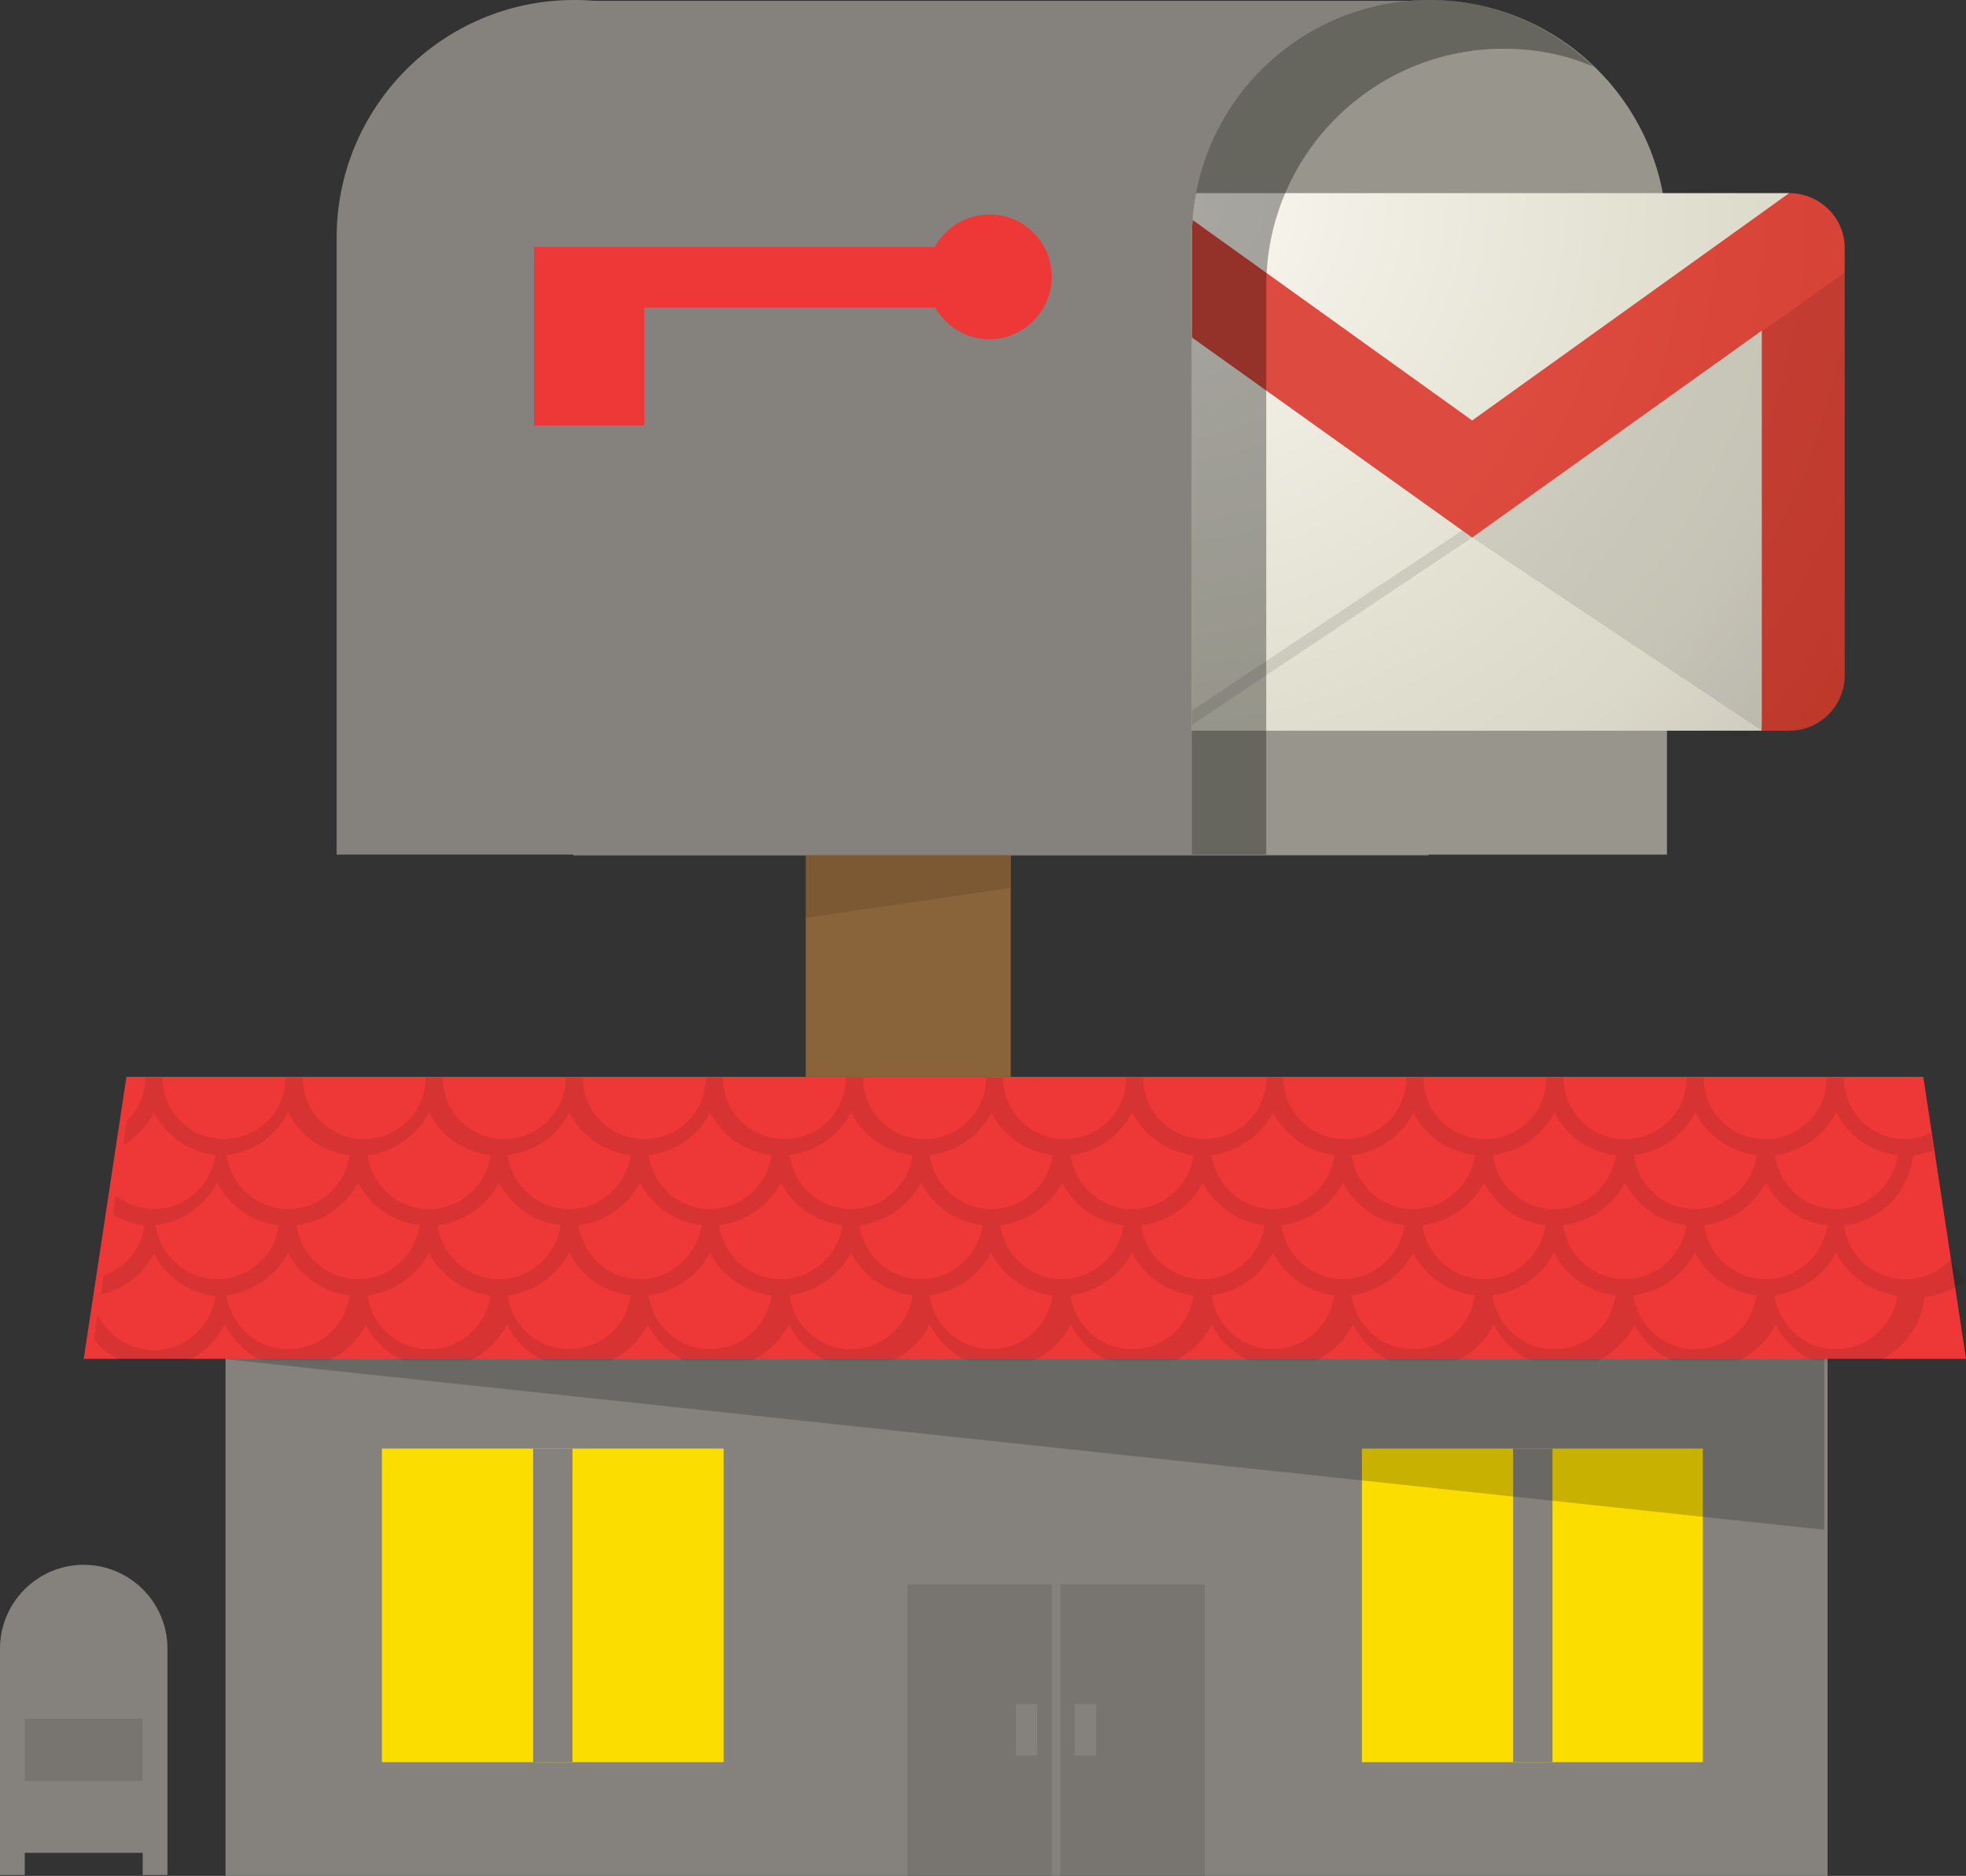 <svg xmlns="http://www.w3.org/2000/svg" xmlns:xlink="http://www.w3.org/1999/xlink" viewBox="287.635 470.381 150.055 143.143" enable-background="new 287.635 470.381 150.055 143.143"><rect x="287.635" y="470.381" width="150.055" height="143.143" fill="#333333" stroke="none"/><path d="M304.85 567.614h122.275v45.91H304.85v-45.91z" fill="#85827D"/><path d="M434.43 552.55H297.285l-3.26 21.52H437.69l-3.26-21.52z" fill="#EE3837"/><path d="M349.13 535.594h15.652v16.955h-15.65v-16.957z" fill="#896339"/><path d="M316.785 580.917h26.085v23.933h-26.085v-23.933z" fill="#FBDD00"/><path d="M329.828 580.917v23.933" fill="none" stroke="#85827D" stroke-width="3" stroke-miterlimit="10"/><path d="M391.584 580.917h26.02v23.933h-26.02v-23.933z" fill="#FBDD00"/><path d="M404.627 580.917v23.933" fill="none" stroke="#85827D" stroke-width="3" stroke-miterlimit="10"/><path d="M356.89 591.286h11.022v22.238h-11.02v-22.238z" opacity=".1" enable-background="new"/><path d="M365.173 600.416h1.63v3.913h-1.63v-3.915z" fill="#85827D"/><path d="M368.564 591.286h11.02v22.238h-11.02v-22.238z" opacity=".1" enable-background="new"/><g fill="#85827D"><path d="M369.673 600.416h1.63v3.913h-1.63v-3.915zm-56.343-64.822V488.51c0-9.978 8.085-18.13 18.128-18.13 9.978 0 18.13 8.087 18.13 18.13v47.084h-36.26"/><path d="M331.393 470.446h65.278v65.213h-65.276v-65.215z"/></g><path d="M378.607 535.594V488.51c0-9.978 8.086-18.13 18.13-18.13 9.977 0 18.128 8.087 18.128 18.13v47.084h-36.258" fill="#A8A69B"/><g fill="#EE3837"><path d="M367.912 491.51c0 2.61-2.152 4.76-4.76 4.76s-4.762-2.15-4.762-4.76 2.152-4.76 4.76-4.76c2.675 0 4.762 2.152 4.762 4.76"/><path d="M364 489.228h-35.607v13.63h8.412v-9H364v-4.63z"/></g><path d="M378.607 535.594V488.51c0-9.978 8.086-18.13 18.13-18.13 9.977 0 18.128 8.087 18.128 18.13v47.084h-36.258" opacity=".1" enable-background="new"/><defs><path id="a" d="M396.736 470.446c-9.978 0-18.13 8.086-18.13 18.13v47.083h53.28v-65.215h-35.15"/></defs><clipPath id="b"><use xlink:href="#a" overflow="visible"/></clipPath><radialGradient id="c" cx="423" cy="-172.19" r="97.31" gradientTransform="matrix(.652 0 0 -.652 100.082 372.868)" gradientUnits="userSpaceOnUse"><stop offset="0" stop-color="#FBF9F2"/><stop offset=".65" stop-color="#E0DECE"/><stop offset=".822" stop-color="#DAD8C9"/><stop offset="1" stop-color="#CECBBE"/></radialGradient><path d="M424.19 485.12h-48.387l2.152 41.018h44.15l2.086-41.02z" clip-path="url(#b)" fill="url(#c)"/><defs><path id="d" d="M396.736 470.446c-9.978 0-18.13 8.086-18.13 18.13v47.083h53.28v-65.215h-35.15"/></defs><clipPath id="e"><use xlink:href="#d" overflow="visible"/></clipPath><path d="M399.997 511.4l-22.042 14.738v-1.11l22.042-14.672v1.044z" opacity=".1" clip-path="url(#e)" enable-background="new"/><defs><path id="f" d="M396.736 470.446c-9.978 0-18.13 8.086-18.13 18.13v47.083h53.28v-65.215h-35.15"/></defs><clipPath id="g"><use xlink:href="#f" overflow="visible"/></clipPath><radialGradient id="h" cx="416.71" cy="-172.42" r="106.9" gradientTransform="matrix(.652 0 0 -.652 100.082 372.868)" gradientUnits="userSpaceOnUse"><stop offset=".5" stop-color="#DD4A3F"/><stop offset="1" stop-color="#D33E2F"/></radialGradient><path d="M424.19 485.12l-24.193 17.346-24.194-17.347c-2.348 0-4.24 1.89-4.24 4.172V521.9c0 2.348 1.892 4.24 4.24 4.24h2.087v-30.52l22.107 15.78 22.107-15.78v30.52h2.087c2.35 0 4.24-1.892 4.24-4.24v-32.607c0-2.283-1.89-4.174-4.24-4.174" clip-path="url(#g)" fill="url(#h)"/><defs><path id="i" d="M396.736 470.446c-9.978 0-18.13 8.086-18.13 18.13v47.083h53.28v-65.215h-35.15"/></defs><clipPath id="j"><use xlink:href="#i" overflow="visible"/></clipPath><path d="M399.997 511.4l22.107 14.738h2.087c2.35 0 4.24-1.89 4.24-4.24v-30.714L399.998 511.4" opacity=".1" clip-path="url(#j)" enable-background="new"/><path d="M402.41 474.098c2.413 0 4.76.457 6.847 1.37-3.26-3.13-7.63-5.088-12.52-5.088-9.98 0-18.13 8.086-18.13 18.13v47.083h5.674v-43.367c0-9.976 8.088-18.128 18.13-18.128" opacity=".33" enable-background="new"/><path d="M364.717 535.594v2.543l-15.586 2.282v-4.828h15.588z" opacity=".1" enable-background="new"/><path d="M294.026 589.786c-3.52 0-6.39 2.87-6.39 6.39v17.282h1.89v-1.695h9v1.695h1.89v-17.28c0-3.52-2.87-6.39-6.39-6.39" fill="#85827D"/><path d="M289.526 601.525h9v4.76h-9v-4.76z" opacity=".1" enable-background="new"/><path d="M304.59 574.07l122.274 13.043V574.07" opacity=".2" enable-background="new"/><path d="M436.516 566.505c-.848.913-2.087 1.5-3.456 1.5-2.413 0-4.37-1.826-4.695-4.108 2.804-.326 5.02-2.543 5.282-5.348.522-.067 1.043-.198 1.565-.393l-.196-1.304c-.587.26-1.24.456-1.956.456-2.61 0-4.695-2.088-4.695-4.696h-1.304c0 2.61-2.085 4.695-4.693 4.695s-4.695-2.088-4.695-4.696h-1.303c0 2.61-2.088 4.695-4.696 4.695s-4.695-2.088-4.695-4.696h-1.305c0 2.61-2.087 4.695-4.695 4.695s-4.695-2.088-4.695-4.696h-1.304c0 2.61-2.087 4.695-4.695 4.695s-4.695-2.088-4.695-4.696h-1.305c0 2.61-2.087 4.695-4.695 4.695s-4.695-2.088-4.695-4.696h-1.304c0 2.61-2.085 4.695-4.693 4.695s-4.695-2.088-4.695-4.696H362.9c0 2.61-2.088 4.695-4.696 4.695s-4.695-2.088-4.695-4.696h-1.305c0 2.61-2.087 4.695-4.695 4.695s-4.695-2.088-4.695-4.696h-1.304c0 2.61-2.087 4.695-4.695 4.695s-4.695-2.088-4.695-4.696h-1.305c0 2.61-2.087 4.695-4.695 4.695s-4.695-2.088-4.695-4.696h-1.304c0 2.61-2.085 4.695-4.693 4.695s-4.695-2.088-4.695-4.696h-1.303c0 2.61-2.088 4.695-4.696 4.695-2.61 0-4.695-2.088-4.695-4.696h-1.305c0 1.304-.522 2.478-1.435 3.326l-.26 1.827c.977-.587 1.825-1.435 2.347-2.478.913 1.76 2.61 3 4.695 3.26-.326 2.28-2.282 4.107-4.695 4.107-1.11 0-2.087-.39-2.935-1.043l-.196 1.435c.717.455 1.565.782 2.413.847-.26 1.826-1.5 3.26-3.13 3.848l-.197 1.435c1.762-.39 3.262-1.564 4.044-3.13.913 1.762 2.61 3 4.695 3.262-.327 2.282-2.283 4.108-4.696 4.108-1.89 0-3.522-1.11-4.304-2.74l-.26 1.957c.52.652 1.238 1.174 2.02 1.565h5.153c1.24-.587 2.217-1.565 2.804-2.74.586 1.175 1.564 2.153 2.803 2.74h5.153c1.24-.587 2.217-1.565 2.804-2.74.587 1.175 1.565 2.153 2.804 2.74h5.153c1.24-.587 2.217-1.565 2.804-2.74.588 1.175 1.566 2.153 2.805 2.74h5.153c1.24-.587 2.217-1.565 2.804-2.74.587 1.175 1.565 2.153 2.804 2.74h5.153c1.24-.587 2.216-1.565 2.803-2.74.587 1.175 1.565 2.153 2.804 2.74h5.153c1.24-.587 2.217-1.565 2.804-2.74.587 1.175 1.565 2.153 2.804 2.74h5.153c1.24-.587 2.218-1.565 2.805-2.74.587 1.175 1.565 2.153 2.804 2.74h5.152c1.24-.587 2.217-1.565 2.804-2.74.587 1.175 1.565 2.153 2.804 2.74h5.153c1.24-.587 2.217-1.565 2.804-2.74.587 1.175 1.565 2.153 2.804 2.74h5.154c1.24-.587 2.217-1.565 2.804-2.74.587 1.175 1.565 2.153 2.804 2.74h5.153c1.24-.587 2.217-1.565 2.804-2.74.586 1.175 1.564 2.153 2.803 2.74h5.153c1.24-.587 2.217-1.565 2.804-2.74.587 1.175 1.565 2.153 2.804 2.74h5.153c1.826-.913 3.195-2.674 3.39-4.826 1.11-.13 2.153-.522 3.066-1.24l-1.054-1.63m-8.74-11.218c.913 1.76 2.61 3 4.695 3.26-.326 2.283-2.282 4.11-4.695 4.11-2.413 0-4.37-1.827-4.695-4.11 2.022-.26 3.782-1.5 4.695-3.26m-10.76 0c.913 1.76 2.61 3 4.695 3.26-.326 2.283-2.282 4.11-4.695 4.11-2.413 0-4.37-1.827-4.695-4.11 2.087-.26 3.782-1.5 4.695-3.26m-10.76 0c.913 1.76 2.61 3 4.695 3.26-.326 2.283-2.282 4.11-4.695 4.11s-4.37-1.827-4.695-4.11c2.086-.26 3.782-1.5 4.695-3.26m-10.76 0c.913 1.76 2.61 3 4.695 3.26-.326 2.283-2.282 4.11-4.695 4.11-2.413 0-4.37-1.827-4.695-4.11 2.086-.26 3.847-1.5 4.695-3.26m-10.695 0c.913 1.76 2.61 3 4.695 3.26-.326 2.283-2.282 4.11-4.695 4.11-2.413 0-4.37-1.827-4.695-4.11 2.02-.26 3.782-1.5 4.695-3.26m-10.76 0c.913 1.76 2.61 3 4.695 3.26-.326 2.283-2.282 4.11-4.695 4.11s-4.37-1.827-4.695-4.11c2.086-.26 3.782-1.5 4.695-3.26m-10.76 0c.913 1.76 2.61 3 4.695 3.26-.326 2.283-2.282 4.11-4.695 4.11-2.413 0-4.37-1.827-4.695-4.11 2.086-.26 3.847-1.5 4.695-3.26m-10.695 0c.913 1.76 2.61 3 4.695 3.26-.326 2.283-2.282 4.11-4.695 4.11-2.413 0-4.37-1.827-4.695-4.11 2.02-.26 3.782-1.5 4.695-3.26m-10.76 0c.913 1.76 2.61 3 4.695 3.26-.326 2.283-2.282 4.11-4.695 4.11s-4.37-1.827-4.695-4.11c2.086-.26 3.782-1.5 4.695-3.26m-10.76 0c.912 1.76 2.608 3 4.694 3.26-.325 2.283-2.28 4.11-4.694 4.11-2.413 0-4.37-1.827-4.695-4.11 2.088-.26 3.85-1.5 4.696-3.26m-10.694 0c.914 1.76 2.61 3 4.696 3.26-.326 2.283-2.282 4.11-4.695 4.11-2.412 0-4.368-1.827-4.694-4.11 2.022-.26 3.782-1.5 4.695-3.26m-10.76 0c.914 1.76 2.61 3 4.696 3.26-.326 2.283-2.282 4.11-4.695 4.11-2.413 0-4.37-1.827-4.695-4.11 2.087-.26 3.782-1.5 4.695-3.26m-5.41 12.717c-2.414 0-4.37-1.826-4.696-4.108 2.022-.26 3.782-1.5 4.695-3.26.91 1.76 2.607 3 4.693 3.26-.26 2.282-2.283 4.108-4.695 4.108m5.41 5.347c-2.412 0-4.368-1.826-4.694-4.108 2.022-.26 3.782-1.5 4.695-3.26.913 1.76 2.61 3 4.695 3.26-.325 2.348-2.282 4.108-4.695 4.108m5.35-5.347c-2.414 0-4.37-1.826-4.696-4.108 2.022-.26 3.782-1.5 4.695-3.26.91 1.76 2.607 3 4.693 3.26-.326 2.282-2.282 4.108-4.695 4.108m5.41 5.347c-2.412 0-4.368-1.826-4.694-4.108 2.022-.26 3.782-1.5 4.695-3.26.913 1.76 2.61 3 4.695 3.26-.325 2.348-2.347 4.108-4.695 4.108m5.35-5.347c-2.414 0-4.37-1.826-4.696-4.108 2.022-.26 3.782-1.5 4.695-3.26.91 1.76 2.607 3 4.693 3.26-.326 2.282-2.282 4.108-4.695 4.108m5.346 5.347c-2.413 0-4.37-1.826-4.695-4.108 2.022-.26 3.782-1.5 4.695-3.26.913 1.76 2.61 3 4.695 3.26-.324 2.348-2.28 4.108-4.694 4.108m5.413-5.347c-2.415 0-4.37-1.826-4.697-4.108 2.022-.26 3.782-1.5 4.695-3.26.912 1.76 2.608 3 4.694 3.26-.326 2.282-2.347 4.108-4.695 4.108m5.347 5.347c-2.413 0-4.37-1.826-4.695-4.108 2.02-.26 3.78-1.5 4.694-3.26.913 1.76 2.61 3 4.695 3.26-.327 2.348-2.284 4.108-4.696 4.108m.717-9.455c2.023-.26 3.783-1.5 4.696-3.26.912 1.76 2.608 3 4.694 3.26-.326 2.282-2.282 4.108-4.695 4.108-2.414 0-4.435-1.826-4.696-4.108m10.042 9.455c-2.413 0-4.37-1.826-4.695-4.108 2.022-.26 3.782-1.5 4.695-3.26.913 1.76 2.61 3 4.695 3.26-.326 2.348-2.348 4.108-4.695 4.108m.652-9.455c2.02-.26 3.78-1.5 4.694-3.26.913 1.76 2.61 3 4.695 3.26-.327 2.282-2.283 4.108-4.696 4.108s-4.37-1.826-4.695-4.108m10.042 9.455c-2.413 0-4.37-1.826-4.695-4.108 2.02-.26 3.78-1.5 4.694-3.26.913 1.76 2.61 3 4.695 3.26-.327 2.348-2.283 4.108-4.696 4.108m.717-9.455c2.02-.26 3.78-1.5 4.695-3.26.913 1.76 2.61 3 4.695 3.26-.327 2.282-2.283 4.108-4.696 4.108s-4.37-1.826-4.695-4.108m10.04 9.455c-2.412 0-4.37-1.826-4.694-4.108 2.022-.26 3.782-1.5 4.695-3.26.914 1.76 2.61 3 4.696 3.26-.326 2.348-2.282 4.108-4.695 4.108m.718-9.455c2.02-.26 3.78-1.5 4.694-3.26.913 1.76 2.61 3 4.695 3.26-.327 2.282-2.283 4.108-4.696 4.108-2.41 0-4.433-1.826-4.694-4.108m10.042 9.455c-2.413 0-4.37-1.826-4.695-4.108 2.022-.26 3.782-1.5 4.695-3.26.913 1.76 2.61 3 4.695 3.26-.326 2.348-2.347 4.108-4.695 4.108m.652-9.455c2.022-.26 3.782-1.5 4.695-3.26.912 1.76 2.608 3 4.694 3.26-.327 2.282-2.283 4.108-4.696 4.108s-4.37-1.826-4.696-4.108m10.043 9.455c-2.412 0-4.37-1.826-4.694-4.108 2.022-.26 3.782-1.5 4.695-3.26.914 1.76 2.61 3 4.696 3.26-.26 2.348-2.282 4.108-4.695 4.108m.718-9.455c2.022-.26 3.782-1.5 4.695-3.26.912 1.76 2.608 3 4.694 3.26-.326 2.282-2.282 4.108-4.695 4.108-2.413 0-4.37-1.826-4.696-4.108m10.043 9.455c-2.414 0-4.37-1.826-4.696-4.108 2.022-.26 3.782-1.5 4.695-3.26.912 1.76 2.61 3 4.694 3.26-.326 2.348-2.282 4.108-4.695 4.108m.716-9.455c2.022-.26 3.782-1.5 4.695-3.26.913 1.76 2.61 3 4.695 3.26-.326 2.282-2.282 4.108-4.695 4.108-2.413 0-4.435-1.826-4.696-4.108m10.043 9.455c-2.413 0-4.37-1.826-4.695-4.108 2.022-.26 3.782-1.5 4.695-3.26.913 1.76 2.61 3 4.695 3.26-.326 2.348-2.282 4.108-4.695 4.108m.717-9.455c2.022-.26 3.782-1.5 4.695-3.26.91 1.76 2.607 3 4.693 3.26-.326 2.282-2.282 4.108-4.695 4.108-2.413 0-4.435-1.826-4.696-4.108m10.043 9.455c-2.413 0-4.37-1.826-4.695-4.108 2.022-.26 3.782-1.5 4.695-3.26.913 1.76 2.61 3 4.695 3.26-.325 2.348-2.347 4.108-4.695 4.108" opacity=".1" enable-background="new"/></svg>